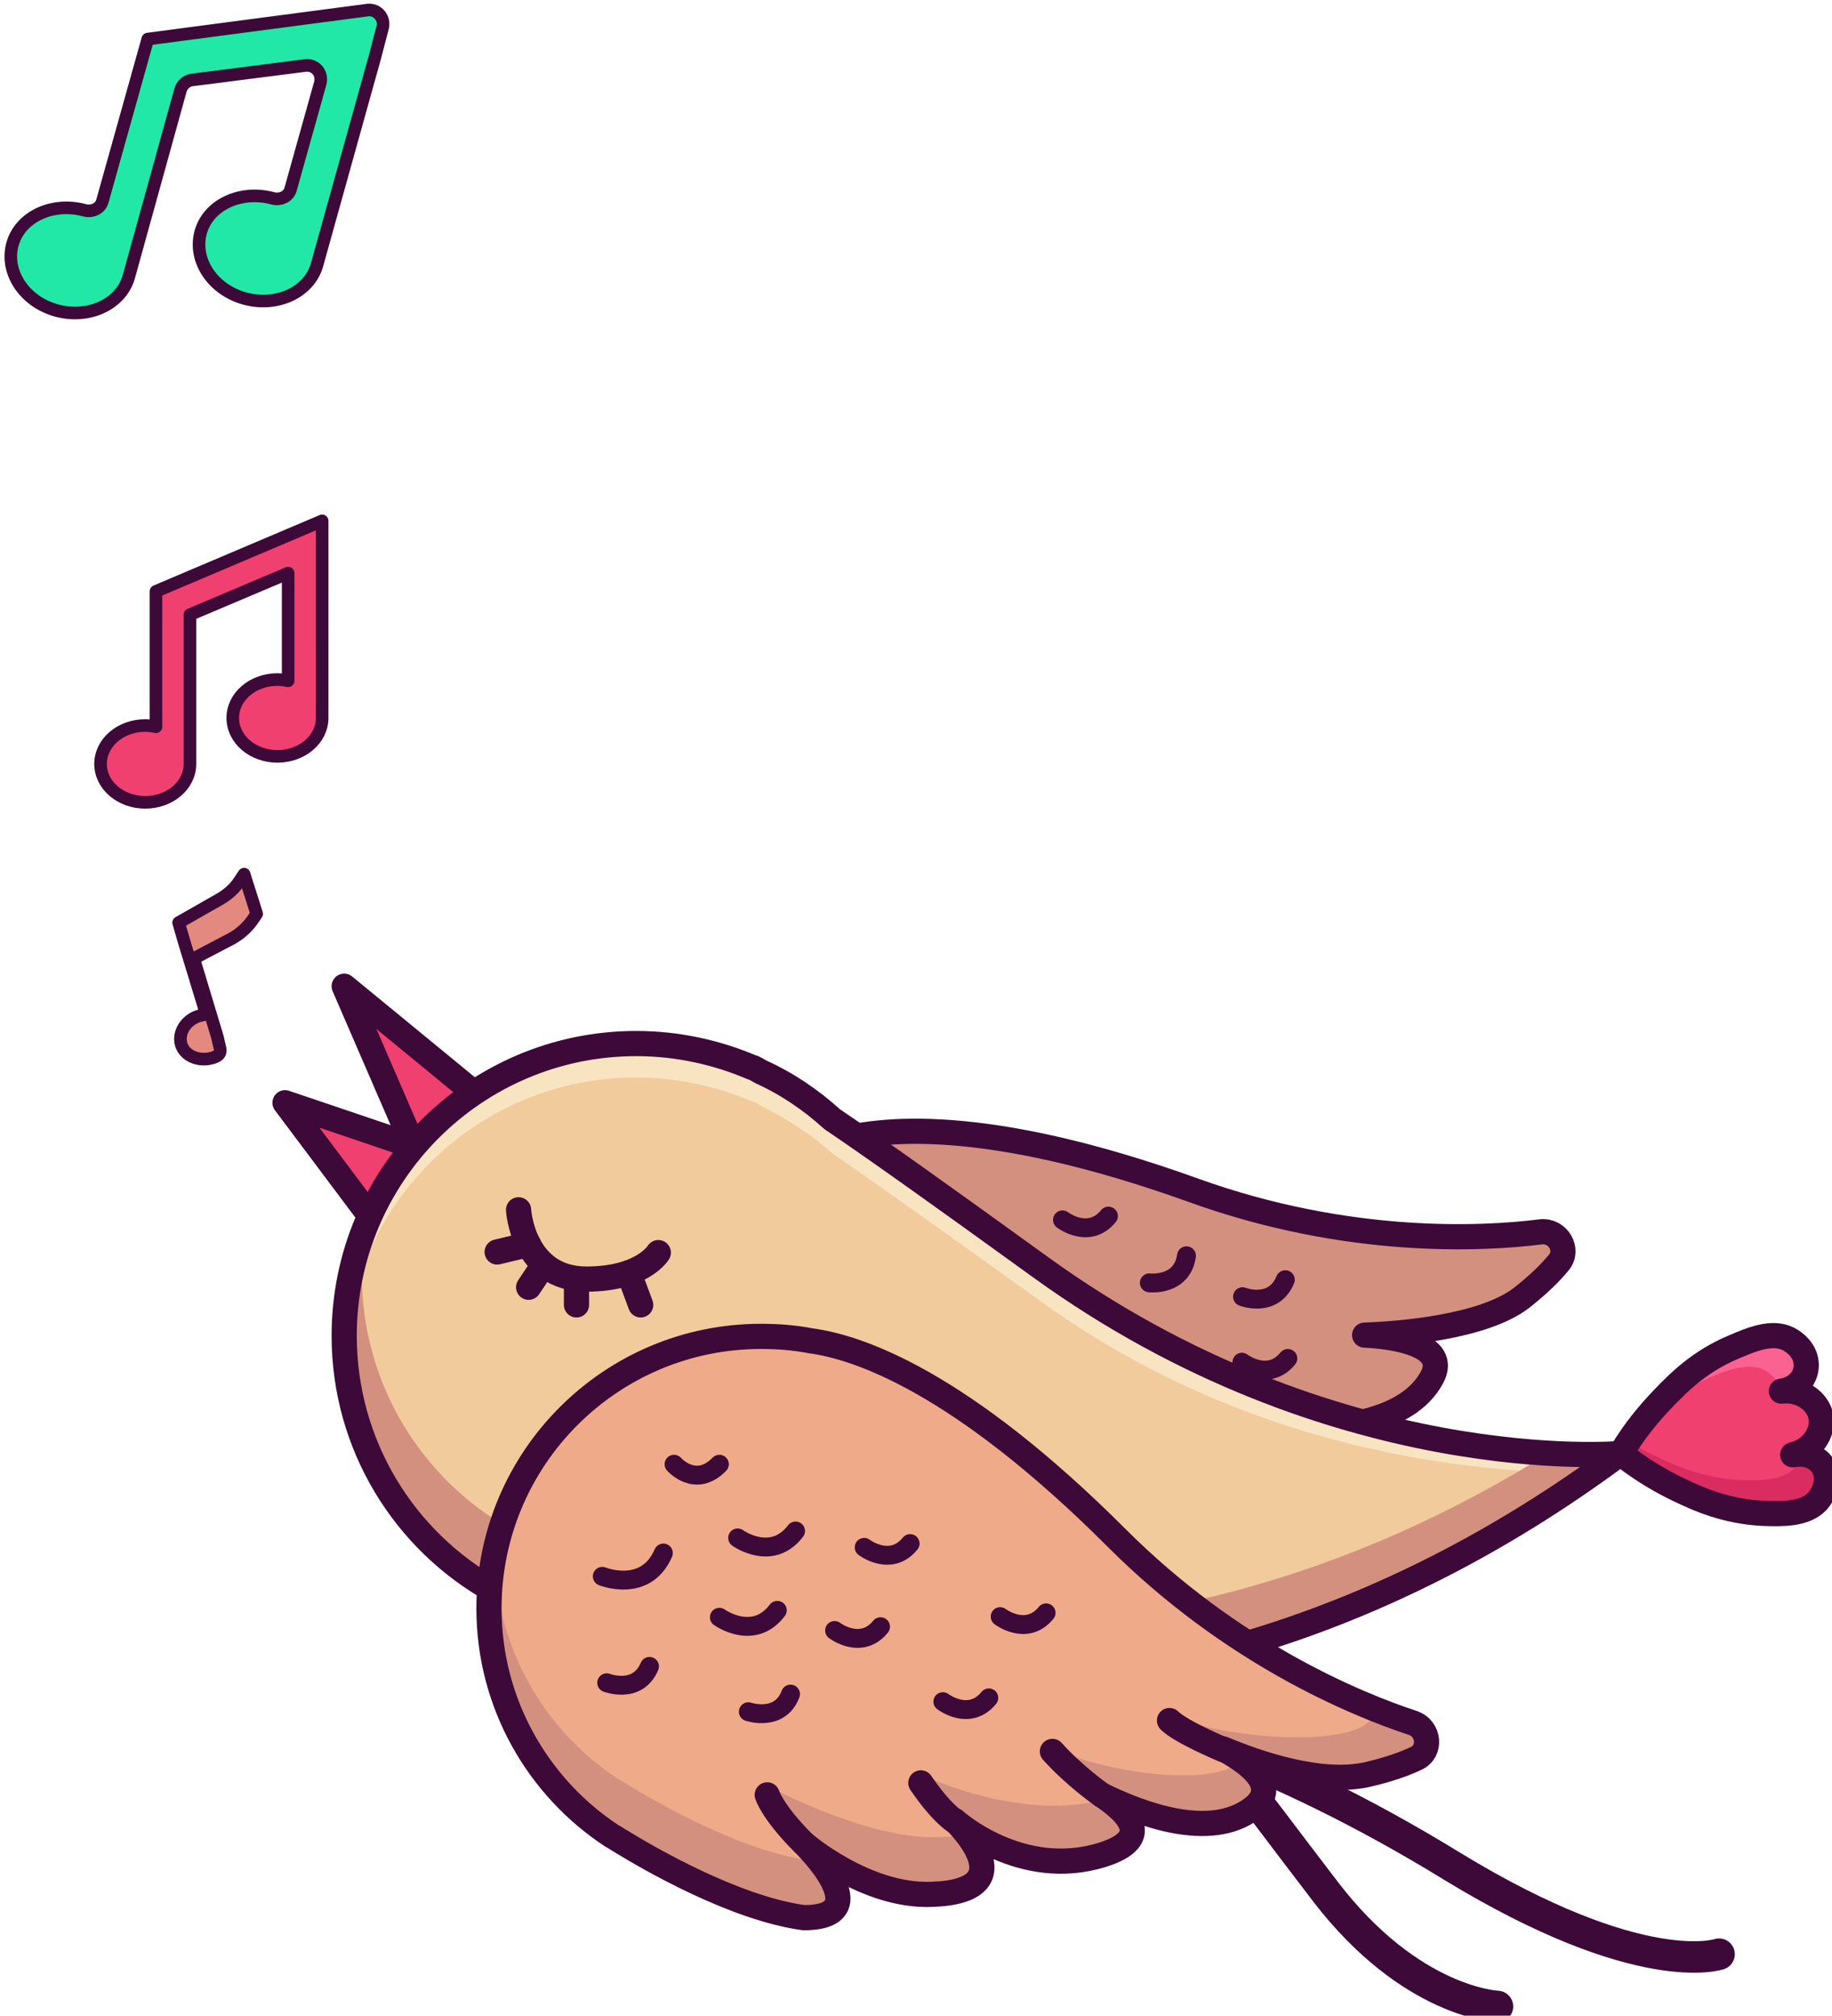 <?xml version="1.0" encoding="UTF-8" standalone="no"?>
<!-- Created with Inkscape (http://www.inkscape.org/) -->

<svg
   width="38.123mm"
   height="41.928mm"
   viewBox="0 0 38.123 41.928"
   version="1.1"
   id="svg1847"
   xmlns="http://www.w3.org/2000/svg"
   xmlns:svg="http://www.w3.org/2000/svg">
  <defs
     id="defs1844" />
  <g
     id="layer9"
     transform="translate(-14.148,-61.183)"
     style="display:inline">
    <g
       id="g1579"
       transform="matrix(0.131,0,0,0.131,-51.185,7.565)">
      <polygon
         id="XMLID_67_-5"
         class="st11"
         points="557.5,602.4 564.4,591.3 544,584.4 "
         style="fill:#f0406f" />
      <polygon
         id="XMLID_114_-4"
         class="st2"
         points="557.5,602.4 564.4,591.3 544,584.4 "
         style="fill:none;stroke:#3d0938;stroke-width:4;stroke-linecap:round;stroke-linejoin:round;stroke-miterlimit:10" />
      <polygon
         id="XMLID_66_-2"
         class="st11"
         points="564.4,591.3 576.3,584.7 553.4,565.9 "
         style="fill:#f0406f" />
      <polygon
         id="XMLID_115_-2"
         class="st2"
         points="564.4,591.3 576.3,584.7 553.4,565.9 "
         style="fill:none;stroke:#3d0938;stroke-width:4;stroke-linecap:round;stroke-linejoin:round;stroke-miterlimit:10" />
      <path
         id="XMLID_64_-1"
         class="st12"
         d="m 743.5,604.9 c -9.5,1.2 -30.8,2.2 -55.2,-6.6 -33.1,-11.9 -50,-9.9 -57.3,-7.7 0,0 0,0 0,0 -2.5,0.7 -5,1.6 -7.5,2.7 -21.6,10.1 -30.9,35.9 -20.7,57.4 6.4,13.7 19.1,22.4 33,24.4 0,0 0,0 0,0 0,0 0.4,0.1 1.2,0.1 0.2,0 0.4,0 0.6,0.1 5.2,0.6 20.8,1.9 31.4,-1.4 11,-5.2 -5,-10.7 -5,-10.7 0,0 12.5,3.5 21.9,-1.3 13.8,-7.1 -1.6,-12.1 -1.6,-12.1 0,0 13.6,4.1 23.6,-5.1 6.3,-5.8 0.8,-7.8 -4.2,-8.5 7,0.1 18.6,-0.9 22.5,-8.2 2.8,-5.2 -3.5,-6.4 -8.2,-6.6 5.9,-0.2 16.4,-1.4 22.4,-6 2.8,-2.2 4.7,-4.1 6,-5.7 1.6,-2 -0.2,-5.1 -2.9,-4.8 z"
         style="fill:#d4907f" />
      <path
         id="XMLID_62_-7"
         class="st2"
         d="m 743.5,604.9 c -9.5,1.2 -30.8,2.2 -55.2,-6.6 -33.1,-11.9 -50,-9.9 -57.3,-7.7 0,0 0,0 0,0 -2.5,0.7 -5,1.6 -7.5,2.7 -21.6,10.1 -30.9,35.9 -20.7,57.4 6.4,13.7 19.1,22.4 33,24.4 0,0 0,0 0,0 0,0 0.4,0.1 1.2,0.1 0.2,0 0.4,0 0.6,0.1 5.2,0.6 20.8,1.9 31.4,-1.4 11,-5.2 -5,-10.7 -5,-10.7 0,0 12.5,3.5 21.9,-1.3 13.8,-7.1 -1.6,-12.1 -1.6,-12.1 0,0 13.6,4.1 23.6,-5.1 6.3,-5.8 0.8,-7.8 -4.2,-8.5 7,0.1 18.6,-0.9 22.5,-8.2 2.8,-5.2 -6.1,-6.5 -10.7,-6.7 5.9,-0.2 18.9,-1.3 24.9,-5.9 2.8,-2.2 4.7,-4.1 6,-5.7 1.6,-2 -0.2,-5.1 -2.9,-4.8 z"
         style="fill:none;stroke:#3d0938;stroke-width:4;stroke-linecap:round;stroke-linejoin:round;stroke-miterlimit:10" />
      <path
         id="XMLID_98_-2"
         class="st13"
         d="m 678.9,682.6 c 0,0 20.8,4.8 50.6,23.1 29.9,18.2 42.3,13.9 42.3,13.9"
         style="fill:none;stroke:#3d0938;stroke-width:5;stroke-linecap:round;stroke-linejoin:round;stroke-miterlimit:10" />
      <path
         id="XMLID_107_-41"
         class="st13"
         d="m 736.6,727.9 c 0,0 -13.7,-0.5 -27.3,-18.2 -13.6,-17.7 -19,-26.2 -24.7,-26.6"
         style="fill:none;stroke:#3d0938;stroke-width:5;stroke-linecap:round;stroke-linejoin:round;stroke-miterlimit:10" />
      <path
         id="XMLID_65_-6"
         class="st11"
         d="m 787.4,647.7 c 0.9,-1 1.7,-2.7 1.4,-4.4 -0.1,-0.4 -0.4,-1.5 -1.4,-2.2 -1,-0.8 -2.4,-1.1 -3.9,-0.8 3,-0.7 4.9,-3.4 4.5,-6 0,0 0,0 0,0 0,0 0,0 0,0 -0.5,-2.6 -3.3,-4.5 -6.3,-4.1 1.5,-0.2 2.7,-1 3.4,-2.1 0.6,-1 0.6,-2.1 0.5,-2.6 -0.2,-1.7 -1.6,-3 -2.8,-3.6 -2.6,-1.3 -5.9,0.1 -8.7,1.3 -5.5,2.3 -8.9,5.8 -11.3,8.3 -1.8,1.9 -4.3,4.7 -6.6,8.6 0,0 0,0 0,0 0,0 0,0 0,0 3.5,2.8 6.8,4.6 9.1,5.7 3.1,1.5 7.5,3.5 13.5,3.8 3,0.1 6.6,0.2 8.6,-1.9 z"
         style="fill:#f0406f" />
      <path
         id="XMLID_109_-5"
         class="st14"
         d="m 786.9,643.3 c -0.1,-0.4 -0.4,-1.5 -1.4,-2.2 -0.2,-0.1 -0.4,-0.2 -0.6,-0.4 -0.3,0.7 -0.7,1.2 -1.1,1.7 -2,2.1 -5.6,2 -8.6,1.9 -6,-0.3 -10.4,-2.3 -13.5,-3.8 -1.6,-0.7 -3.5,-1.8 -5.7,-3.2 -0.6,0.9 -1.2,1.8 -1.8,2.8 0,0 0,0 0,0 0,0 0,0 0,0 3.5,2.8 6.8,4.6 9.1,5.7 3.1,1.5 7.5,3.5 13.5,3.8 3,0.1 6.6,0.2 8.6,-1.9 1.1,-1 1.9,-2.7 1.5,-4.4 z"
         style="fill:#db2c62" />
      <path
         id="XMLID_167_"
         class="st14"
         d="m 781.6,622.9 c -0.7,1.1 -1.9,1.9 -3.4,2.1 2.2,-0.3 4.3,0.7 5.4,2.2 0.2,-0.7 0.1,-1.3 0.1,-1.6 -0.2,-1.3 -1,-2.4 -1.9,-3.1 -0.1,0.1 -0.1,0.2 -0.2,0.4 z"
         style="fill:#db2c62" />
      <path
         id="XMLID_100_-7"
         class="st15"
         d="m 754.3,640 c 0.3,0.2 0.6,0.4 0.9,0.7 1.3,-1.8 2.6,-3.2 3.7,-4.3 2.4,-2.5 5.8,-5.9 11.3,-8.3 2.8,-1.2 6.1,-2.5 8.7,-1.3 1,0.5 2.1,1.5 2.6,2.8 0.7,-0.4 1.3,-0.9 1.7,-1.5 0.6,-1 0.6,-2.1 0.5,-2.6 -0.2,-1.7 -1.6,-3 -2.8,-3.6 -2.6,-1.3 -5.9,0.1 -8.7,1.3 -5.5,2.3 -8.9,5.8 -11.3,8.3 -1.8,1.9 -4.3,4.7 -6.6,8.5 0,0 0,0 0,0 0,0 0,0 0,0 z"
         style="fill:#f96291" />
      <path
         id="XMLID_8_-8"
         class="st2"
         d="m 787.4,647.7 c 0.9,-1 1.7,-2.7 1.4,-4.4 -0.1,-0.4 -0.4,-1.5 -1.4,-2.2 -1,-0.8 -2.4,-1.1 -3.9,-0.8 3,-0.7 4.9,-3.4 4.5,-6 0,0 0,0 0,0 0,0 0,0 0,0 -0.5,-2.6 -3.3,-4.5 -6.3,-4.1 1.5,-0.2 2.7,-1 3.4,-2.1 0.6,-1 0.6,-2.1 0.5,-2.6 -0.2,-1.7 -1.6,-3 -2.8,-3.6 -2.6,-1.3 -5.9,0.1 -8.7,1.3 -5.5,2.3 -8.9,5.8 -11.3,8.3 -1.8,1.9 -4.3,4.7 -6.6,8.6 0,0 0,0 0,0 0,0 0,0 0,0 3.5,2.8 6.8,4.6 9.1,5.7 3.1,1.5 7.5,3.5 13.5,3.8 3,0.1 6.6,0.2 8.6,-1.9 z"
         style="fill:none;stroke:#3d0938;stroke-width:4;stroke-linecap:round;stroke-linejoin:round;stroke-miterlimit:10" />
      <path
         id="XMLID_57_-5"
         class="st16"
         d="m 756.1,640.1 c 0,0 -45.5,4.1 -92.1,-29.6 -15.9,-11.5 -26.3,-18.9 -33.1,-23.5 -3.3,-3 -7.1,-5.6 -11.3,-7.5 -1.5,-0.9 -1.4,-0.7 -1.4,-0.7 v 0 c -5.6,-2.4 -11.9,-3.8 -18.4,-3.8 -25.6,0 -46.4,20.8 -46.4,46.4 0,17.4 9.6,32.6 23.8,40.5 v 0 c 0,0 0.1,0.1 0.3,0.1 1.8,1 3.7,1.8 5.6,2.6 21,8.8 95.2,33.3 173,-24.5 z"
         style="fill:#f1cb9c" />
      <path
         id="XMLID_95_"
         class="st17"
         d="m 599.8,580.4 c 6.5,0 12.8,1.4 18.4,3.8 v 0 c 0,0 -0.1,-0.2 1.4,0.7 4.1,2 7.9,4.5 11.3,7.5 6.8,4.7 17.1,12 33.1,23.5 36.2,26.1 74,27.2 88.1,27.4 2.1,-1.5 1.9,-0.6 4,-2.2 0,0 -45.5,4.1 -92.1,-29.6 -15.9,-11.5 -26.3,-18.9 -33.1,-23.5 -3.3,-3 -7.1,-5.6 -11.3,-7.5 -1.5,-0.9 -1.4,-0.7 -1.4,-0.7 v 0 c -5.6,-2.4 -11.9,-3.8 -18.4,-3.8 -25.6,0 -46.4,20.8 -46.4,46.4 0,0.7 0,1.3 0.1,1.9 1.3,-24.5 21.5,-43.9 46.3,-43.9 z"
         style="fill:#f8e4c1" />
      <path
         id="XMLID_68_-9"
         class="st12"
         d="m 744.8,640 c -72.5,45.3 -139.2,23.3 -158.9,14.9 -1.9,-0.7 -3.8,-1.6 -5.6,-2.6 -0.2,-0.1 -0.3,-0.1 -0.3,-0.1 v 0 c -14.2,-7.9 -23.8,-23.1 -23.8,-40.5 0,-2.8 0.3,-5.5 0.7,-8.2 -2.3,5.5 -3.6,11.5 -3.6,17.8 0,17.4 9.6,32.6 23.8,40.5 v 0 c 0,0 0.1,0.1 0.3,0.1 1.8,1 3.7,1.8 5.6,2.6 21,8.9 95.2,33.3 173,-24.5 0.1,0.1 -4.1,0.4 -11.2,0 z"
         style="fill:#d4907f" />
      <path
         id="XMLID_112_-2"
         class="st2"
         d="m 756.1,640.1 c 0,0 -45.5,4.1 -92.1,-29.6 -15.9,-11.5 -26.3,-18.9 -33.1,-23.5 -3.3,-3 -7.1,-5.6 -11.3,-7.5 -1.5,-0.9 -1.4,-0.7 -1.4,-0.7 v 0 c -5.6,-2.4 -11.9,-3.8 -18.4,-3.8 -25.6,0 -46.4,20.8 -46.4,46.4 0,17.4 9.6,32.6 23.8,40.5 v 0 c 0,0 0.1,0.1 0.3,0.1 1.8,1 3.7,1.8 5.6,2.6 21,8.8 95.2,33.3 173,-24.5 z"
         style="fill:none;stroke:#3d0938;stroke-width:4;stroke-linecap:round;stroke-linejoin:round;stroke-miterlimit:10" />
      <path
         id="XMLID_63_"
         class="st18"
         d="m 723.2,682.9 c -9.1,-3 -28.8,-11.1 -47.1,-29.4 -24.9,-24.9 -41.1,-30.3 -48.6,-31.3 0,0 0,0 0,0 -2.6,-0.5 -5.2,-0.7 -7.9,-0.7 -23.8,0 -43.2,19.3 -43.2,43.2 0,15.1 7.8,28.4 19.5,36.1 v 0 c 0,0 0.4,0.2 1,0.6 0.2,0.1 0.3,0.2 0.5,0.3 4.4,2.7 18,10.6 29,12.1 12.2,0 0,-11.8 0,-11.8 0,0 9.8,8.5 20.3,8.1 15.5,-0.5 3.7,-11.7 3.7,-11.7 0,0 10.5,9.5 23.5,5.4 8.2,-2.6 4,-6.7 -0.2,-9.5 6.3,3.1 17.2,7.2 23.9,2.2 4.7,-3.5 -0.5,-7.3 -4.6,-9.5 5.5,2.3 15.4,5.7 22.8,4.1 3.5,-0.8 6,-1.7 7.9,-2.6 2.4,-1.1 2.1,-4.7 -0.5,-5.6 z"
         style="fill:#efab89" />
      <path
         id="XMLID_101_-7"
         class="st12"
         d="m 627.3,704.7 c -11,-1.5 -24.6,-9.4 -29,-12.1 -0.2,-0.1 -0.3,-0.2 -0.5,-0.3 -0.6,-0.4 -1,-0.6 -1,-0.6 v 0 c -11.7,-7.7 -19.5,-21 -19.5,-36.1 0,-0.1 0,-0.2 0,-0.3 -0.7,3 -1,6.1 -1,9.3 0,15.1 7.8,28.4 19.5,36.1 v 0 c 0,0 0.4,0.2 1,0.6 0.2,0.1 0.3,0.2 0.5,0.3 4.4,2.7 18,10.6 29,12.1 8.4,0 5.2,-5.6 2.5,-9.1 -0.5,0.1 -1,0.1 -1.5,0.1 z"
         style="fill:#d4907f" />
      <path
         id="XMLID_103_-3"
         class="st12"
         d="m 723.2,682.9 c -1.1,-0.4 -2.4,-0.8 -3.9,-1.4 -0.8,0.2 -2,-0.1 -2.6,0.6 -3.7,5.2 -24.3,2.7 -29.7,0.4 4.1,2.2 3.3,3.3 11.6,4.9 0.7,0.1 -1.1,0.7 -1.7,1 5.6,2 13,3.9 18.9,2.6 3.5,-0.8 6,-1.7 7.9,-2.6 2.4,-1 2.1,-4.6 -0.5,-5.5 z"
         style="fill:#d4907f" />
      <path
         id="XMLID_111_-64"
         class="st12"
         d="m 647.6,701 c -10.6,0.4 -25.5,-7.4 -25.5,-7.4 -2.3,1.7 -3.5,-0.5 7.6,10.8 3.8,2.5 10.1,5.8 16.8,5.6 11.3,-0.4 8.1,-6.4 5.5,-9.6 -1,0.4 -2.5,0.6 -4.4,0.6 z"
         style="fill:#d4907f" />
      <path
         id="XMLID_118_-7"
         class="st12"
         d="m 674.5,694.9 c -12.9,3.8 -28.2,-3.3 -28.2,-3.3 0,0 0.9,3.7 6.4,8.6 3.8,2.5 11.8,6.5 21.1,3.6 7.7,-2.4 4.6,-6.2 0.7,-8.9 z"
         style="fill:#d4907f" />
      <path
         id="XMLID_119_-9"
         class="st12"
         d="m 696,688.9 c -5.3,4.7 -23.1,1.2 -28.7,-1.5 4.2,2.7 4.2,4.9 7.5,7.4 0,0 -0.1,0 -0.1,0 6.4,3 16.5,6.4 22.8,1.7 3.6,-2.6 1.6,-5.4 -1.5,-7.6 z"
         style="fill:#d4907f" />
      <path
         id="XMLID_113_-7"
         class="st2"
         d="m 723.2,682.9 c -9.1,-3 -28.8,-11.1 -47.1,-29.4 -24.9,-24.9 -41.1,-30.3 -48.6,-31.3 0,0 0,0 0,0 -2.6,-0.5 -5.2,-0.7 -7.9,-0.7 -23.8,0 -43.2,19.3 -43.2,43.2 0,15.1 7.8,28.4 19.5,36.1 v 0 c 0,0 0.4,0.2 1,0.6 0.2,0.1 0.3,0.2 0.5,0.3 4.4,2.7 18,10.6 29,12.1 12.2,0 0,-11.8 0,-11.8 0,0 9.8,8.5 20.3,8.1 15.5,-0.5 3.7,-11.7 3.7,-11.7 0,0 10.5,9.5 23.5,5.4 8.2,-2.6 4,-6.7 -0.2,-9.5 6.3,3.1 17.2,7.2 23.9,2.2 4.7,-3.5 -0.5,-7.3 -4.6,-9.5 5.5,2.3 15.4,5.7 22.8,4.1 3.5,-0.8 6,-1.7 7.9,-2.6 2.4,-1.1 2.1,-4.7 -0.5,-5.6 z"
         style="fill:none;stroke:#3d0938;stroke-width:4;stroke-linecap:round;stroke-linejoin:round;stroke-miterlimit:10" />
      <path
         id="XMLID_30_-2"
         class="st2"
         d="m 581.1,601.4 c 0,0 0.6,11 10.8,11 8.9,0 11.4,-4.2 11.4,-4.2"
         style="fill:none;stroke:#3d0938;stroke-width:4;stroke-linecap:round;stroke-linejoin:round;stroke-miterlimit:10" />
      <line
         id="XMLID_58_-2"
         class="st2"
         x1="577.7"
         y1="608.1"
         x2="582.7"
         y2="606.9"
         style="fill:none;stroke:#3d0938;stroke-width:4;stroke-linecap:round;stroke-linejoin:round;stroke-miterlimit:10" />
      <line
         id="XMLID_59_-1"
         class="st2"
         x1="582.7"
         y1="613.7"
         x2="585.1"
         y2="610.1"
         style="fill:none;stroke:#3d0938;stroke-width:4;stroke-linecap:round;stroke-linejoin:round;stroke-miterlimit:10" />
      <line
         id="XMLID_60_-6"
         class="st2"
         x1="590.3"
         y1="612.4"
         x2="590.3"
         y2="616.5"
         style="fill:none;stroke:#3d0938;stroke-width:4;stroke-linecap:round;stroke-linejoin:round;stroke-miterlimit:10" />
      <line
         id="XMLID_61_-3"
         class="st2"
         x1="598.6"
         y1="611.4"
         x2="600.5"
         y2="616.5"
         style="fill:none;stroke:#3d0938;stroke-width:4;stroke-linecap:round;stroke-linejoin:round;stroke-miterlimit:10" />
      <path
         id="XMLID_69_-0"
         class="st19"
         d="m 605.8,641.8 c 0,0 3.4,3.9 7.2,0"
         style="fill:none;stroke:#3d0938;stroke-width:3;stroke-linecap:round;stroke-linejoin:round;stroke-miterlimit:10" />
      <path
         id="XMLID_70_-2"
         class="st19"
         d="m 594.4,659.6 c 0,0 6.9,2.8 9.7,-3.7"
         style="fill:none;stroke:#3d0938;stroke-width:3;stroke-linecap:round;stroke-linejoin:round;stroke-miterlimit:10" />
      <path
         id="XMLID_71_-1"
         class="st19"
         d="m 595.1,676.5 c 0,0 4.9,1.9 6.8,-2.6"
         style="fill:none;stroke:#3d0938;stroke-width:3;stroke-linecap:round;stroke-linejoin:round;stroke-miterlimit:10" />
      <path
         id="XMLID_74_-56"
         class="st19"
         d="m 636,655 c 0,0 4.2,3.2 7.3,-0.6"
         style="fill:none;stroke:#3d0938;stroke-width:3;stroke-linecap:round;stroke-linejoin:round;stroke-miterlimit:10" />
      <path
         id="XMLID_77_-5"
         class="st19"
         d="m 648.5,679.5 c 0,0 4.2,3.2 7.3,-0.6"
         style="fill:none;stroke:#3d0938;stroke-width:3;stroke-linecap:round;stroke-linejoin:round;stroke-miterlimit:10" />
      <path
         id="XMLID_78_-0"
         class="st19"
         d="m 657.6,666 c 0,0 4.2,3.2 7.3,-0.6"
         style="fill:none;stroke:#3d0938;stroke-width:3;stroke-linecap:round;stroke-linejoin:round;stroke-miterlimit:10" />
      <path
         id="XMLID_75_-03"
         class="st19"
         d="m 631.3,668.2 c 0,0 4.2,3.2 7.3,-0.6"
         style="fill:none;stroke:#3d0938;stroke-width:3;stroke-linecap:round;stroke-linejoin:round;stroke-miterlimit:10" />
      <path
         id="XMLID_9_-4"
         class="st19"
         d="m 667.5,603 c 0,0 4.2,3.2 7.3,-0.6"
         style="fill:none;stroke:#3d0938;stroke-width:3;stroke-linecap:round;stroke-linejoin:round;stroke-miterlimit:10" />
      <path
         id="XMLID_7_-66"
         class="st19"
         d="m 696,625.6 c 0,0 4.2,3.2 7.3,-0.6"
         style="fill:none;stroke:#3d0938;stroke-width:3;stroke-linecap:round;stroke-linejoin:round;stroke-miterlimit:10" />
      <path
         id="XMLID_6_-02"
         class="st19"
         d="m 696.1,615.2 c 0,0 4.9,1.9 6.8,-2.7"
         style="fill:none;stroke:#3d0938;stroke-width:3;stroke-linecap:round;stroke-linejoin:round;stroke-miterlimit:10" />
      <path
         id="XMLID_3_-5"
         class="st19"
         d="m 681.3,613 c 0,0 5.2,0.6 5.9,-4.3"
         style="fill:none;stroke:#3d0938;stroke-width:3;stroke-linecap:round;stroke-linejoin:round;stroke-miterlimit:10" />
      <path
         id="XMLID_76_-89"
         class="st19"
         d="m 617.6,681.1 c 0,0 5,1.7 6.7,-2.8"
         style="fill:none;stroke:#3d0938;stroke-width:3;stroke-linecap:round;stroke-linejoin:round;stroke-miterlimit:10" />
      <path
         id="XMLID_72_-5"
         class="st19"
         d="m 615.9,653.5 c 0,0 5.4,3.9 9.2,-1.1"
         style="fill:none;stroke:#3d0938;stroke-width:3;stroke-linecap:round;stroke-linejoin:round;stroke-miterlimit:10" />
      <path
         id="XMLID_73_-0"
         class="st19"
         d="m 613,666.1 c 0,0 5.4,3.9 9.2,-1.1"
         style="fill:none;stroke:#3d0938;stroke-width:3;stroke-linecap:round;stroke-linejoin:round;stroke-miterlimit:10" />
      <path
         id="XMLID_79_-6"
         class="st2"
         d="m 620.6,694.3 c 0,0 0.8,2.7 5.7,7.6"
         style="fill:none;stroke:#3d0938;stroke-width:4;stroke-linecap:round;stroke-linejoin:round;stroke-miterlimit:10" />
      <path
         id="XMLID_80_-0"
         class="st2"
         d="m 650.3,698.4 c 0,0 -2.1,-1.3 -5.3,-6"
         style="fill:none;stroke:#3d0938;stroke-width:4;stroke-linecap:round;stroke-linejoin:round;stroke-miterlimit:10" />
      <path
         id="XMLID_81_-8"
         class="st2"
         d="m 673.7,694.3 c 0,0 -4.3,-3 -7.8,-6.9"
         style="fill:none;stroke:#3d0938;stroke-width:4;stroke-linecap:round;stroke-linejoin:round;stroke-miterlimit:10" />
      <path
         id="XMLID_110_-3"
         class="st2"
         d="m 693,687.1 c 0,0 -6.7,-2.8 -8.5,-4.6"
         style="fill:none;stroke:#3d0938;stroke-width:4;stroke-linecap:round;stroke-linejoin:round;stroke-miterlimit:10" />
      <path
         id="XMLID_2_-78"
         class="st11"
         d="m 523.5,503.2 v 0 21.5 c -0.5,-0.1 -1.1,-0.2 -1.7,-0.2 -3.9,0 -7.1,2.7 -7.1,6.1 0,3.4 3.2,6.1 7.1,6.1 3.9,0 7.1,-2.7 7.1,-6.1 v -23.7 l 15.6,-6.6 v 17.1 c -0.5,-0.1 -1.1,-0.2 -1.7,-0.2 -3.9,0 -7.1,2.7 -7.1,6.1 0,3.4 3.2,6.1 7.1,6.1 3.9,0 7.1,-2.7 7.1,-6.1 V 498 495.9 492 Z"
         style="fill:#f0406f" />
      <path
         id="XMLID_123_-2"
         class="st20"
         d="m 523.5,503.2 v 0 21.5 c -0.5,-0.1 -1.1,-0.2 -1.7,-0.2 -3.9,0 -7.1,2.7 -7.1,6.1 0,3.4 3.2,6.1 7.1,6.1 3.9,0 7.1,-2.7 7.1,-6.1 v -23.7 l 15.6,-6.6 v 17.1 c -0.5,-0.1 -1.1,-0.2 -1.7,-0.2 -3.9,0 -7.1,2.7 -7.1,6.1 0,3.4 3.2,6.1 7.1,6.1 3.9,0 7.1,-2.7 7.1,-6.1 V 498 495.9 492 Z"
         style="fill:none;stroke:#3d0938;stroke-width:2;stroke-linecap:round;stroke-linejoin:round;stroke-miterlimit:10" />
      <path
         id="XMLID_121_"
         class="st21"
         d="m 522.2,415.5 v 0 l -7.2,25.7 c -0.3,1.2 -1.6,1.8 -2.8,1.5 0,0 0,0 0,0 -5.1,-1.4 -10.3,1 -11.5,5.4 -1.2,4.4 1.9,9.1 7,10.5 5.1,1.4 10.3,-1 11.5,-5.4 l 8.2,-29.6 c 0.2,-0.8 1,-1.5 1.8,-1.6 l 18,-2.3 c 1.6,-0.2 2.8,1.2 2.4,2.8 l -4.7,16.8 c -0.3,1.2 -1.6,1.8 -2.8,1.5 0,0 0,0 0,0 -5.1,-1.4 -10.3,1 -11.5,5.4 -1.2,4.4 1.9,9.1 7,10.5 5.1,1.4 10.3,-1 11.5,-5.4 l 9.2,-33 0.7,-2.7 0.5,-1.9 c 0.4,-1.5 -0.8,-3 -2.4,-2.8 z"
         style="fill:#21e8a6" />
      <path
         id="XMLID_120_-1"
         class="st20"
         d="m 522.2,415.5 v 0 l -7.2,25.7 c -0.3,1.2 -1.6,1.8 -2.8,1.5 0,0 0,0 0,0 -5.1,-1.4 -10.3,1 -11.5,5.4 -1.2,4.4 1.9,9.1 7,10.5 5.1,1.4 10.3,-1 11.5,-5.4 l 8.2,-29.6 c 0.2,-0.8 1,-1.5 1.8,-1.6 l 18,-2.3 c 1.6,-0.2 2.8,1.2 2.4,2.8 l -4.7,16.8 c -0.3,1.2 -1.6,1.8 -2.8,1.5 0,0 0,0 0,0 -5.1,-1.4 -10.3,1 -11.5,5.4 -1.2,4.4 1.9,9.1 7,10.5 5.1,1.4 10.3,-1 11.5,-5.4 l 9.2,-33 0.7,-2.7 0.5,-1.9 c 0.4,-1.5 -0.8,-3 -2.4,-2.8 z"
         style="fill:none;stroke:#3d0938;stroke-width:2;stroke-linecap:round;stroke-linejoin:round;stroke-miterlimit:10" />
      <path
         id="XMLID_122_-05"
         class="st3"
         d="m 536.5,548.1 -0.8,1.2 c -0.8,1.2 -1.9,2.1 -3.1,2.8 l -6.5,3.7 0.9,3.1 v 0 l 3.5,11.5 c -0.4,0 -0.7,0.1 -1.1,0.2 -2.1,0.6 -3.4,2.6 -2.9,4.5 0.5,1.8 2.7,2.8 4.9,2.2 2,-0.6 2.5,-1.2 2.2,-2.9 l 0.1,-1 -3.5,-12.5 4.4,-2.6 c 1.4,-0.8 2.6,-1.9 3.5,-3.3 l 0.4,-0.6 z"
         style="fill:#e38980" />
      <path
         id="XMLID_125_-8"
         class="st20"
         d="m 537.5,548.1 -0.8,1.2 c -0.8,1.2 -1.9,2.1 -3.1,2.8 l -6.5,3.7 0.9,3.1 v 0 l 3.5,11.5 c -0.4,0 -0.7,0.1 -1.1,0.2 -2.1,0.6 -3.4,2.6 -2.9,4.5 0.5,1.8 2.7,2.8 4.9,2.2 2,-0.6 1.2,-1.4 0.9,-3.2 v 0 l -3.8,-12.6 6.1,-3.2 c 1.4,-0.8 2.6,-1.9 3.5,-3.3 l 0.4,-0.6 z"
         style="fill:none;stroke:#3d0938;stroke-width:2;stroke-linecap:round;stroke-linejoin:round;stroke-miterlimit:10" />
    </g>
  </g>
</svg>
